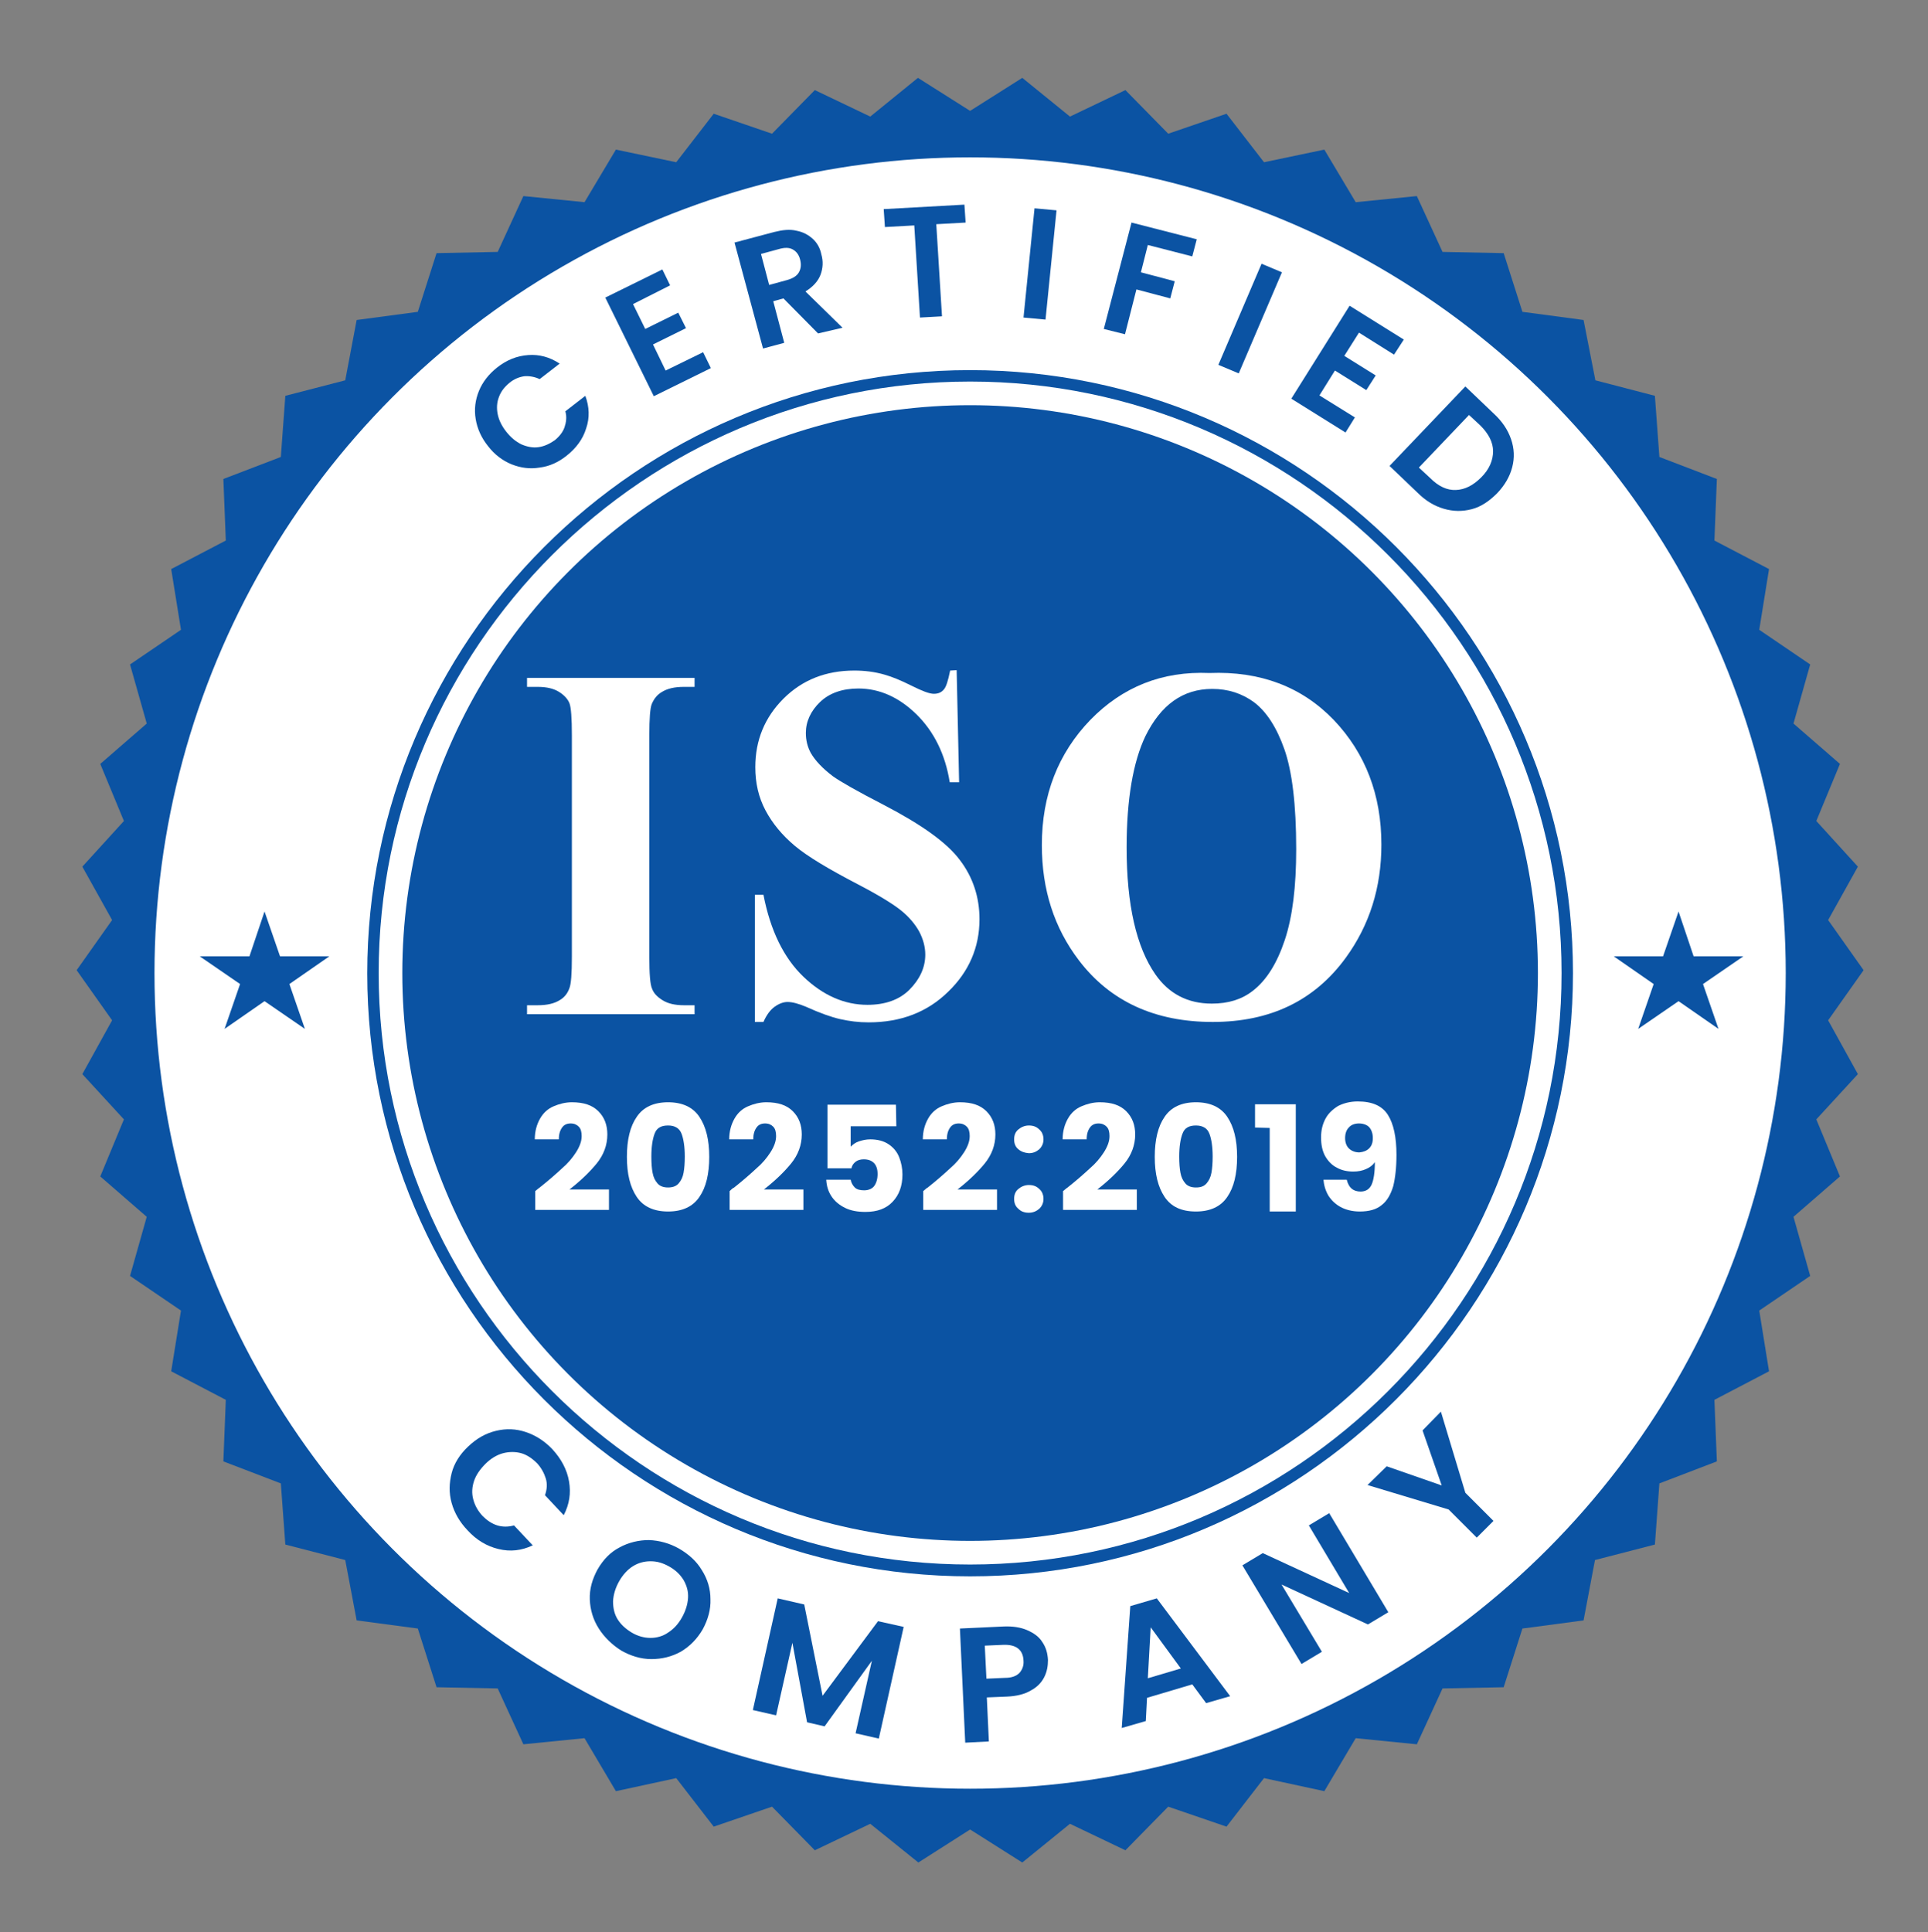 <?xml version="1.0" encoding="utf-8"?>
<!-- Generator: Adobe Illustrator 27.8.1, SVG Export Plug-In . SVG Version: 6.00 Build 0)  -->
<svg version="1.1" id="Layer_1" xmlns="http://www.w3.org/2000/svg" xmlns:xlink="http://www.w3.org/1999/xlink" x="0px" y="0px"
	 viewBox="0 0 473 474" style="enable-background:new 0 0 473 474;" xml:space="preserve">
<rect x="0" y="0" width="473" height="474" fill="#808080" stroke="none"/>
<style type="text/css">
	.st0{display:none;fill:#0B53A3;}
	.st1{display:none;}
	.st2{display:inline;fill:#0B53A3;}
	.st3{display:inline;}
	.st4{fill:#FFFFFF;}
	.st5{display:none;fill:#FFF100;}
	.st6{fill:#0B53A3;}
</style>
<circle class="st0" cx="234.9" cy="238.6" r="156.9"/>
<g class="st1">
	<path class="st2" d="M234.9,457.2C114,457.2,15.7,358.9,15.7,238c0-120.9,98.3-219.2,219.2-219.2S454.1,117.1,454.1,238
		S355.8,457.2,234.9,457.2z M234.9,23.6C116.7,23.6,20.5,119.8,20.5,238s96.2,214.4,214.4,214.4S449.3,356.2,449.3,238
		S353.1,23.6,234.9,23.6z"/>
</g>
<g class="st1">
	<g class="st3">
		<path class="st4" d="M192.5,194.2v15.5h25v14.4h-25V241h28.3v15h-47v-76.8h47v15L192.5,194.2L192.5,194.2z"/>
		<path class="st4" d="M251.3,179.2v45.9c0,4.6,1.1,8.1,3.4,10.6c2.3,2.5,5.6,3.7,10,3.7s7.7-1.2,10.1-3.7s3.5-6,3.5-10.6v-45.9
			h18.7V225c0,6.9-1.5,12.6-4.4,17.4c-2.9,4.7-6.8,8.3-11.8,10.7s-10.4,3.6-16.5,3.6s-11.5-1.2-16.2-3.6c-4.8-2.4-8.6-5.9-11.3-10.7
			s-4.1-10.6-4.1-17.4v-45.8H251.3L251.3,179.2z"/>
	</g>
	<g class="st3">
		<path class="st4" d="M195.6,275c-0.7-1.3-1.7-2.2-2.9-2.9s-2.6-1-4.3-1c-1.8,0-3.4,0.4-4.8,1.2c-1.4,0.8-2.5,2-3.3,3.5
			c-0.8,1.5-1.2,3.2-1.2,5.2c0,2,0.4,3.8,1.2,5.3s1.9,2.7,3.3,3.5c1.4,0.8,3.1,1.2,5,1.2c2.3,0,4.2-0.6,5.7-1.9
			c1.5-1.2,2.5-3,2.9-5.2h-10.5v-4.7h16.5v5.3c-0.4,2.1-1.3,4.1-2.6,5.9c-1.3,1.8-3.1,3.2-5.2,4.3s-4.5,1.6-7.1,1.6
			c-2.9,0-5.6-0.7-7.9-2c-2.4-1.3-4.2-3.2-5.6-5.5s-2-5-2-8s0.7-5.7,2-8s3.2-4.2,5.6-5.5s5-2,7.9-2c3.4,0,6.4,0.8,8.9,2.5
			c2.5,1.7,4.3,4,5.2,7L195.6,275L195.6,275z"/>
		<path class="st4" d="M229.1,267.7c2.4,1.2,4.3,3,5.6,5.3s2,5,2,8c0,3-0.7,5.7-2,8s-3.2,4-5.6,5.3c-2.4,1.2-5.2,1.9-8.4,1.9H210
			v-30.4h10.6C223.9,265.8,226.7,266.5,229.1,267.7z M227.9,288.5c1.7-1.7,2.6-4.2,2.6-7.4c0-3.2-0.9-5.6-2.6-7.4
			c-1.7-1.8-4.2-2.7-7.4-2.7h-4.3v20.1h4.3C223.6,291.1,226.1,290.2,227.9,288.5z"/>
		<path class="st4" d="M264.5,279.8c-0.8,1.4-2,2.6-3.6,3.4s-3.7,1.3-6.2,1.3h-5.1v11.7h-6.1v-30.4h11.2c2.4,0,4.4,0.4,6,1.2
			c1.7,0.8,2.9,1.9,3.7,3.4c0.8,1.4,1.2,3,1.2,4.8C265.6,276.9,265.3,278.4,264.5,279.8z M258.2,278.5c0.8-0.8,1.2-1.9,1.2-3.2
			c0-3-1.7-4.5-5-4.5h-4.8v8.9h4.8C256.1,279.7,257.4,279.3,258.2,278.5z"/>
		<path class="st4" d="M287.8,296.3l-6.7-11.9h-2.9v11.9h-6.1v-30.4h11.4c2.4,0,4.4,0.4,6,1.2s2.9,2,3.7,3.4c0.8,1.4,1.2,3,1.2,4.7
			c0,2-0.6,3.8-1.7,5.4c-1.2,1.6-2.9,2.7-5.2,3.3l7.3,12.3L287.8,296.3L287.8,296.3z M278.2,279.8h5.1c1.7,0,2.9-0.4,3.7-1.2
			c0.8-0.8,1.2-1.9,1.2-3.3c0-1.4-0.4-2.5-1.2-3.2s-2-1.1-3.7-1.1h-5.1V279.8z"/>
	</g>
</g>
<path class="st0" d="M80.8,148.9c0,4.1-3.3,7.5-7.5,7.5c-4.1,0-7.5-3.4-7.5-7.5c0-4.1,3.3-7.5,7.5-7.5S80.8,144.8,80.8,148.9z
	 M103,109.2c2,2.3,4.2,3.9,6.8,4.8s5.2,1.1,7.9,0.6c2.7-0.5,5.1-1.7,7.3-3.7c2.6-2.2,4.3-4.9,5.1-7.9c0.8-3,0.6-6-0.7-9.1l-5.4,4.6
	c0.4,1.6,0.4,3.1-0.1,4.4c-0.5,1.4-1.3,2.6-2.6,3.7c-1.4,1.2-2.8,1.9-4.4,2.2c-1.6,0.3-3.2,0.1-4.8-0.6c-1.6-0.7-3.1-1.8-4.4-3.3
	c-1.3-1.6-2.2-3.2-2.6-4.8s-0.3-3.3,0.2-4.8c0.5-1.5,1.4-2.9,2.8-4.1c1.3-1.1,2.6-1.8,4.1-2.1c1.4-0.3,2.9-0.1,4.4,0.6l5.4-4.6
	c-2.8-1.7-5.8-2.4-8.9-2s-6,1.6-8.6,3.9c-2.2,1.9-3.8,4.1-4.7,6.7s-1.1,5.2-0.6,7.9C99.8,104.4,101,106.9,103,109.2z M151.4,92.4
	c2.5-1.4,4.4-3.3,5.9-5.7c1.4-2.4,2.1-4.9,2.2-7.7c0-2.8-0.7-5.5-2.2-8.1c-1.5-2.6-3.4-4.6-5.8-6c-2.4-1.4-5-2.1-7.7-2
	s-5.4,0.8-7.9,2.2c-2.5,1.4-4.4,3.3-5.9,5.7s-2.1,4.9-2.2,7.7s0.7,5.5,2.2,8.1c1.5,2.6,3.4,4.6,5.9,6s5,2.1,7.8,2
	C146.3,94.6,148.9,93.8,151.4,92.4z M148.7,87.6c-1.6,0.9-3.2,1.4-4.9,1.3c-1.6,0-3.2-0.5-4.7-1.5s-2.7-2.3-3.7-4.1
	s-1.6-3.5-1.6-5.3c-0.1-1.7,0.3-3.3,1.1-4.7c0.8-1.4,2-2.6,3.6-3.5c1.6-0.9,3.2-1.4,4.9-1.4s3.2,0.5,4.6,1.4s2.7,2.3,3.7,4.1
	c1,1.8,1.6,3.6,1.7,5.3c0.1,1.7-0.3,3.3-1.1,4.8C151.5,85.5,150.3,86.7,148.7,87.6z M183.3,45.8L181,70.5l-16.3-18.8l-6.7,2.1
	l9.4,29.2l5.9-1.9l-6.1-19l14,16.5l4.4-1.4l1.7-21.5l6.1,19l5.9-1.9l-9.4-29.2L183.3,45.8z M223.5,48.7c-0.2-1.8-0.8-3.4-1.8-4.7
	c-1-1.3-2.4-2.3-4.1-2.9s-3.8-0.8-6.2-0.5L200.2,42l3.7,30.5l6.1-0.8L208.6,60l5.1-0.6c2.5-0.3,4.5-1,6.1-2.1
	c1.5-1.1,2.6-2.4,3.2-3.9C223.5,51.9,223.7,50.3,223.5,48.7z M212.8,54.5l-4.9,0.6l-1.1-8.9l4.9-0.6c3.3-0.4,5.2,0.9,5.5,3.8
	c0.2,1.4-0.1,2.5-0.8,3.4C215.7,53.8,214.5,54.3,212.8,54.5z M236.6,39.3l-6.2-0.1L230,69.9l16.3,0.2l0.1-4.9l-10.1-0.1L236.6,39.3z
	 M253.9,40.1l-3.4,30.5l6.1,0.7l3.4-30.5L253.9,40.1z M282.6,76.6l6.3,1.5l-3.5-32.5l-7-1.7l-18,27.3l6.3,1.5l3.3-5.2l11.9,2.9
	L282.6,76.6z M273,63.2l7.3-11.4l1.3,13.5L273,63.2z M328.1,61.8l-5.6-2.5l-8.6,19.3l-4.2-25l-5.6-2.5l-12.5,28.1l5.6,2.5l8.5-19.2
	l4.2,24.9l5.6,2.5L328.1,61.8z M335.5,66l-2.7,4.2l6.8,4.5l-14.2,21.5l5.1,3.4l14.2-21.5l6.8,4.5l2.7-4.2L335.5,66z M415,196.6
	c-3,0.4-5.6,1.5-7.7,3.2c-2.1,1.7-3.7,3.8-4.7,6.3s-1.2,5.2-0.8,8.1c0.5,3.4,1.8,6.3,3.9,8.6s4.8,3.7,8,4.3l-1-7
	c-1.5-0.5-2.8-1.3-3.7-2.4s-1.5-2.6-1.8-4.2c-0.3-1.8-0.1-3.4,0.5-4.9s1.6-2.8,3-3.7c1.4-1,3.1-1.6,5.1-1.9c2-0.3,3.9-0.2,5.5,0.4
	c1.6,0.6,3,1.4,4,2.7s1.7,2.8,1.9,4.5c0.2,1.6,0.1,3.2-0.4,4.5c-0.5,1.4-1.5,2.5-2.8,3.4l1,7c2.9-1.5,5.1-3.6,6.4-6.4
	s1.8-5.9,1.3-9.3c-0.4-2.9-1.5-5.4-3.1-7.6s-3.8-3.7-6.4-4.7C420.8,196.4,418,196.1,415,196.6z M403.4,246.5c-0.1,2.9,0.4,5.5,1.7,8
	s3,4.4,5.3,5.9s5,2.3,8,2.5c3,0.1,5.7-0.4,8.2-1.7s4.4-3.1,5.9-5.4c1.5-2.3,2.2-4.9,2.4-7.8c0.1-2.9-0.4-5.5-1.7-8s-3-4.4-5.3-6
	c-2.3-1.5-5-2.3-8-2.5c-3-0.1-5.8,0.4-8.2,1.7c-2.5,1.3-4.4,3.1-5.9,5.5C404.3,241,403.5,243.6,403.4,246.5z M408.9,246.7
	c0.1-1.8,0.6-3.5,1.5-4.8c0.9-1.4,2.1-2.4,3.7-3.1c1.6-0.7,3.4-1,5.5-0.9s3.8,0.6,5.3,1.4c1.5,0.9,2.6,2,3.4,3.5
	c0.8,1.5,1.1,3.1,1,4.9s-0.6,3.4-1.5,4.8c-0.9,1.4-2.1,2.4-3.7,3.1c-1.6,0.7-3.4,1-5.4,0.9s-3.8-0.6-5.4-1.4s-2.7-2-3.4-3.5
	C409.1,250.2,408.8,248.6,408.9,246.7z M425.8,298.3l-19.7-15.1l24.5-3.8l1.7-6.8l-29.7-7.7l-1.5,6l19.3,5l-21.4,3l-1.2,4.5l17.3,13
	l-19.3-5l-1.5,6L424,305L425.8,298.3z M401.8,330.8c1.6,0.8,3.3,1.1,5,0.9s3.2-0.8,4.7-2c1.5-1.2,2.7-2.8,3.7-5l4.8-10.2l-27.8-13.1
	l-2.6,5.6l10.7,5l-2.2,4.7c-1.1,2.3-1.6,4.4-1.5,6.2c0.1,1.9,0.6,3.5,1.6,4.8C399.1,329.1,400.3,330.1,401.8,330.8z M402.6,318.6
	l2.1-4.4l8.1,3.8l-2.1,4.4c-1.4,3-3.5,3.9-6.2,2.6c-1.3-0.6-2.1-1.4-2.4-2.5C401.7,321.5,401.9,320.2,402.6,318.6z M402.8,346.9
	l3.4-5.2L380.4,325l-8.9,13.6l4.1,2.7l5.5-8.5L402.8,346.9z M392.9,361l-24-19.2l-3.8,4.8l24,19.2L392.9,361z M346.6,365.9l-4.7,4.5
	l29.3,14.4l5.2-5L363,350.1l-4.6,4.5l2.6,5.6l-8.8,8.5L346.6,365.9z M363.1,364.9l5.7,12.3l-12.1-6.1L363.1,364.9z M334.9,412.2
	l5.1-3.4l-11.7-17.5l23.3,9.8l5.1-3.4l-17.1-25.6l-5.1,3.4l11.7,17.5l-23.3-9.8l-5.1,3.4L334.9,412.2z M327.3,416.2l-2-4.5l-7.5,3.4
	l-10.6-23.4l-5.6,2.5l10.6,23.5l-7.5,3.4l2,4.5L327.3,416.2z M174.5,413.7c1.2-2.8,1.7-5.5,1.4-8.2s-1.2-5.2-2.9-7.4
	c-1.6-2.2-3.8-3.9-6.5-5c-3.2-1.4-6.3-1.8-9.3-1.2s-5.7,2.1-7.9,4.5l6.5,2.9c1.2-1.1,2.6-1.7,4.1-1.8c1.5-0.2,3,0.1,4.5,0.8
	c1.6,0.7,2.9,1.7,3.9,3.1c0.9,1.3,1.4,2.9,1.5,4.6s-0.3,3.5-1.1,5.4c-0.8,1.9-1.9,3.4-3.2,4.4c-1.3,1.1-2.8,1.7-4.4,1.9
	c-1.6,0.2-3.2,0-4.9-0.8c-1.5-0.7-2.7-1.6-3.6-2.8c-0.9-1.2-1.3-2.6-1.4-4.2l-6.5-2.9c-0.3,3.3,0.4,6.2,2,8.9s4.1,4.7,7.2,6
	c2.7,1.2,5.4,1.6,8.1,1.4c2.7-0.3,5.1-1.2,7.4-2.9C171.6,418.7,173.3,416.5,174.5,413.7z M138.5,377.2c-2.4-1.6-4.9-2.6-7.6-2.9
	c-2.7-0.3-5.4,0.2-7.9,1.3c-2.5,1.2-4.6,3-6.3,5.5c-1.7,2.5-2.7,5.1-2.9,7.8s0.3,5.4,1.4,7.8s3,4.5,5.4,6.2c2.4,1.6,4.9,2.6,7.7,2.9
	s5.4-0.2,7.9-1.3c2.5-1.2,4.6-3,6.4-5.4c1.7-2.5,2.7-5.1,2.9-7.9s-0.3-5.4-1.5-7.9S140.9,378.9,138.5,377.2z M135.4,381.8
	c1.5,1.1,2.6,2.3,3.3,3.8c0.7,1.5,0.9,3.1,0.7,4.8c-0.2,1.7-0.9,3.4-2.1,5.1s-2.5,2.9-4.1,3.7s-3.1,1.1-4.8,1
	c-1.6-0.1-3.2-0.7-4.7-1.8c-1.5-1-2.6-2.3-3.3-3.8c-0.7-1.5-0.9-3.1-0.7-4.8c0.2-1.7,0.9-3.4,2.1-5.1c1.2-1.7,2.5-2.9,4.1-3.8
	s3.1-1.2,4.7-1.1C132.3,380.1,133.8,380.7,135.4,381.8z M82.8,368.4l23.3-8.5l-10,22.7l4.8,5.1l22.4-21l-4.2-4.5L104.5,376l8.9-19.7
	l-3.2-3.4L90,360.5l14.6-13.7l-4.2-4.5l-22.4,21L82.8,368.4z M68.1,330.9c-1.5,1-2.7,2.2-3.4,3.7c-0.8,1.5-1,3.1-0.8,5
	c0.2,1.9,0.9,3.8,2.2,5.8l6.1,9.5L98,338.3l-3.3-5.2l-9.9,6.3l-2.8-4.3c-1.4-2.1-2.8-3.6-4.5-4.6c-1.6-0.9-3.3-1.3-4.9-1.2
	C71,329.5,69.5,330,68.1,330.9z M78,338l2.6,4.1l-7.5,4.8l-2.6-4.1c-1.8-2.8-1.4-5,1.1-6.6c1.2-0.8,2.3-1,3.4-0.7
	C76,335.8,77,336.6,78,338z M53.9,323.2l2.6,5.6l27.9-12.9l-6.8-14.8l-4.4,2l4.2,9.2L53.9,323.2z M47.3,307.2l29-10.1l-2-5.8
	l-29,10.1L47.3,307.2z M67.9,265.5l-1.3-6.4l-27.8,17.1l1.5,7l32.4,4.5l-1.3-6.3l-6.1-0.8l-2.5-12L67.9,265.5z M59.9,280l-13.5-1.7
	l11.7-7L59.9,280z M35,230.8l0.2,6.2l21.1-0.5l-20.8,14.4l0.2,6.2l30.7-0.7l-0.2-6.2l-21.1,0.5l20.7-14.4l-0.2-6.2L35,230.8z
	 M35.7,222.3l4.9,0.7l1.1-8.1l25.5,3.6l0.9-6.1l-25.5-3.6l1.1-8.1l-4.9-0.7L35.7,222.3z M391.7,136.6c-4.1,0-7.5,3.4-7.5,7.5
	s3.4,7.5,7.5,7.5s7.5-3.4,7.5-7.5S395.9,136.6,391.7,136.6z M241.4,416.8c-4.1,0-7.5,3.4-7.5,7.5c0,4.1,3.4,7.5,7.5,7.5
	c4.1,0,7.5-3.4,7.5-7.5S245.5,416.8,241.4,416.8z"/>
<path class="st5" d="M181.7,133.1h14.8l-12,8.3l4.6,13.4l-12-8.3l-12,8.3l4.6-13.4l-12-8.3h14.8l4.6-13.4L181.7,133.1z M234.8,104.5
	l-4.6,13.4h-14.8l12,8.3l-4.6,13.4l12-8.3l12,8.3l-4.6-13.4l12-8.3h-14.8L234.8,104.5z M292.7,119.5l-4.6,13.4h-14.8l12,8.3
	l-4.6,13.4l12-8.3l12,8.3l-4.6-13.4l12-8.3h-14.8L292.7,119.5z M335.1,161.9l-4.6,13.4h-14.8l12,8.3l-4.6,13.4l12-8.3l12,8.3
	l-4.6-13.4l12-8.3h-14.8L335.1,161.9z M350.2,219.6l-4.6,13.4h-14.8l12,8.3l-4.6,13.4l12-8.3l12,8.3l-4.6-13.4l12-8.3h-14.8
	L350.2,219.6z M334.8,277.4l-4.6,13.4h-14.8l12,8.3l-4.6,13.4l12-8.3l12,8.3l-4.6-13.4l12-8.3h-14.8L334.8,277.4z M292.7,319.9
	l-4.6,13.4h-14.8l12,8.3l-4.6,13.4l12-8.3l12,8.3l-4.6-13.4l12-8.3h-14.8L292.7,319.9z M235.1,335.1l-4.6,13.4h-14.8l12,8.3
	l-4.6,13.4l12-8.3l12,8.3l-4.6-13.4l12-8.3h-14.8L235.1,335.1z M177.3,319.5l-4.6,13.4h-14.8l12,8.3l-4.6,13.4l12-8.3l12,8.3
	l-4.6-13.4l12-8.3h-14.8L177.3,319.5z M135.1,277.2l-4.6,13.4h-14.8l12,8.3l-4.6,13.4l12-8.3l12,8.3l-4.6-13.4l12-8.3h-14.8
	L135.1,277.2z M119.6,219.3l-4.6,13.4h-14.8l12,8.3l-4.6,13.4l12-8.3l12,8.3l-4.6-13.4l12-8.3h-14.8L119.6,219.3z M135,161.9
	l-4.6,13.4h-14.8l12,8.3L123,197l12-8.3l12,8.3l-4.6-13.4l12-8.3h-14.8L135,161.9z"/>
<g>
	<polygon class="st6" points="250.8,19.1 238,27.2 225.2,19.1 213.5,28.6 199.9,22.1 189.4,32.8 175.1,27.9 165.9,39.8 151.1,36.7 
		143.4,49.6 128.4,48.1 122.1,61.8 107.1,62.1 102.5,76.5 87.5,78.5 84.7,93.3 70,97.1 68.9,112.1 54.8,117.5 55.4,132.6 42,139.6 
		44.4,154.5 31.9,163 36,177.5 24.6,187.4 30.4,201.4 20.2,212.6 27.5,225.7 18.8,238 27.5,250.3 20.2,263.5 30.4,274.6 24.6,288.6 
		36,298.5 31.9,313 44.4,321.5 42,336.4 55.4,343.4 54.8,358.5 68.9,363.9 70,378.9 84.7,382.7 87.5,397.5 102.5,399.5 107.1,413.9 
		122.1,414.2 128.4,427.9 143.4,426.4 151.1,439.4 165.9,436.2 175.1,448.1 189.4,443.2 199.9,453.9 213.5,447.4 225.3,456.9 
		238,448.8 250.8,456.9 262.5,447.4 276.1,453.9 286.6,443.2 300.9,448.1 310.1,436.2 324.9,439.4 332.6,426.4 347.6,427.9 
		353.9,414.2 368.9,413.9 373.5,399.5 388.5,397.5 391.3,382.7 406,378.9 407.1,363.9 421.2,358.5 420.6,343.4 434,336.4 
		431.6,321.5 444.1,313 440,298.5 451.4,288.6 445.6,274.6 455.8,263.5 448.5,250.3 457.2,238 448.5,225.7 455.8,212.6 445.6,201.4 
		451.4,187.4 440,177.5 444.1,163 431.6,154.5 434,139.6 420.6,132.6 421.2,117.5 407.1,112.1 406,97.1 391.4,93.3 388.5,78.5 
		373.5,76.5 368.9,62.1 353.9,61.8 347.6,48.1 332.6,49.6 324.9,36.7 310.1,39.8 300.9,27.9 286.6,32.8 276.1,22.1 262.5,28.6 	"/>
	<circle class="st4" cx="238" cy="238.7" r="200.1"/>
	<circle class="st6" cx="238" cy="238.7" r="139.3"/>
	<g>
		<path class="st6" d="M116.7,102.8c-0.4-2.4-0.1-4.7,0.8-6.9s2.4-4.1,4.4-5.7c2.4-1.9,4.9-2.9,7.7-3.1c2.7-0.2,5.3,0.5,7.7,2.1
			l-4.9,3.8c-1.3-0.6-2.6-0.8-3.8-0.7c-1.3,0.2-2.5,0.7-3.6,1.6c-1.2,1-2.1,2.1-2.6,3.5c-0.5,1.3-0.6,2.7-0.3,4.2
			c0.3,1.5,1,2.9,2.1,4.3c1.1,1.4,2.3,2.4,3.7,3.1c1.4,0.6,2.8,0.9,4.2,0.7s2.7-0.8,4-1.7c1.1-0.9,2-2,2.4-3.2s0.6-2.5,0.2-3.9
			l4.9-3.8c1,2.7,1.1,5.4,0.2,8c-0.8,2.6-2.4,4.8-4.8,6.7c-2,1.6-4.2,2.6-6.6,2.9c-2.4,0.4-4.6,0.1-6.9-0.8
			c-2.2-0.9-4.2-2.4-5.8-4.5C118.1,107.4,117.1,105.2,116.7,102.8z"/>
		<path class="st6" d="M155.3,74.6l3,6.1l8.1-4l1.9,3.8l-8.1,4l3.1,6.4l9.2-4.5l1.9,3.9l-14,6.9L148.5,73l14-6.9l1.9,3.9L155.3,74.6
			z"/>
		<path class="st6" d="M200.7,81.8l-8.5-8.6l-2.5,0.7l2.7,10.2l-5.2,1.4l-7-26l9.8-2.6c2-0.5,3.8-0.7,5.4-0.3c1.6,0.3,2.9,1,4,2
			s1.8,2.3,2.1,3.8c0.5,1.7,0.4,3.4-0.2,5s-1.9,3-3.7,4.1l9.1,8.9L200.7,81.8z M188.7,69.9l4.4-1.2c1.4-0.4,2.4-1,2.9-1.9
			c0.5-0.9,0.6-1.9,0.3-3.1c-0.3-1.2-0.9-2-1.8-2.5s-2-0.5-3.4-0.1l-4.4,1.2L188.7,69.9z"/>
		<path class="st6" d="M236.6,50.2l0.3,4.4l-7.2,0.4l1.4,22.6l-5.4,0.3l-1.4-22.6l-7.2,0.4l-0.3-4.4L236.6,50.2z"/>
		<path class="st6" d="M259.2,51.6l-2.7,26.8l-5.4-0.5l2.7-26.8L259.2,51.6z"/>
		<path class="st6" d="M293.6,58.7l-1.1,4.2l-10.9-2.8l-1.7,6.7l8.3,2.2l-1.1,4.2l-8.3-2.2L276,82l-5.2-1.3l6.8-26.1L293.6,58.7z"/>
		<path class="st6" d="M314.5,66.8l-10.6,24.8l-5-2.1l10.6-24.8L314.5,66.8z"/>
		<path class="st6" d="M333.4,81.6l-3.6,5.7l7.7,4.8l-2.3,3.6l-7.7-4.8l-3.8,6.1l8.7,5.4l-2.3,3.7l-13.3-8.3L331.1,75l13.3,8.3
			L342,87L333.4,81.6z"/>
		<path class="st6" d="M370.7,107.7c0.8,2.3,0.9,4.6,0.3,6.9s-1.8,4.4-3.7,6.4c-1.9,1.9-3.9,3.3-6.2,3.9s-4.5,0.6-6.9-0.1
			s-4.5-2-6.5-4l-6.8-6.5l18.6-19.5l6.8,6.5C368.5,103.3,369.9,105.4,370.7,107.7z M357.2,120.2c2.2-0.1,4.2-1.1,6.2-3.1
			s2.9-4.2,2.9-6.4s-1.1-4.3-3.1-6.3l-2.8-2.6l-12.3,12.9l2.8,2.6C352.9,119.3,355,120.3,357.2,120.2z"/>
	</g>
	<g>
		<path class="st6" d="M121.7,351c2.5-0.6,4.9-0.5,7.3,0.3c2.4,0.8,4.6,2.2,6.5,4.2c2.2,2.4,3.6,5,4.1,7.9c0.5,2.9,0.1,5.6-1.3,8.3
			l-4.6-4.9c0.5-1.4,0.6-2.8,0.2-4.1c-0.4-1.3-1.1-2.6-2.1-3.7c-1.2-1.2-2.5-2.1-3.9-2.5s-3-0.4-4.5,0c-1.5,0.4-3,1.3-4.3,2.6
			c-1.3,1.3-2.3,2.7-2.8,4.2s-0.6,3-0.2,4.5c0.4,1.5,1.1,2.8,2.3,4.1c1.1,1.1,2.3,1.9,3.6,2.3c1.3,0.4,2.7,0.4,4.1,0l4.6,4.9
			c-2.8,1.3-5.5,1.6-8.4,0.9s-5.4-2.2-7.6-4.6c-1.9-2-3.2-4.2-3.9-6.7c-0.7-2.5-0.6-4.9,0-7.3s2-4.6,4-6.5
			C117,352.8,119.2,351.6,121.7,351z"/>
		<path class="st6" d="M146.9,399.5c-1.4-2.2-2.1-4.6-2.2-7.1c-0.1-2.6,0.6-5,1.9-7.4c1.4-2.4,3.1-4.2,5.4-5.4
			c2.2-1.2,4.7-1.8,7.2-1.8c2.6,0.1,5.1,0.8,7.4,2.1c2.4,1.4,4.3,3.1,5.6,5.3c1.4,2.2,2.1,4.6,2.1,7.1c0.1,2.5-0.6,5-1.9,7.4
			c-1.4,2.4-3.2,4.2-5.4,5.5c-2.2,1.2-4.6,1.8-7.2,1.8s-5.1-0.8-7.4-2.1C150.2,403.5,148.3,401.7,146.9,399.5z M159.6,401.8
			c1.5,0,3-0.4,4.3-1.3c1.4-0.9,2.5-2.1,3.4-3.7c0.9-1.6,1.4-3.2,1.5-4.8s-0.3-3-1.1-4.4c-0.8-1.3-1.9-2.4-3.5-3.3s-3-1.3-4.6-1.3
			s-3,0.4-4.3,1.2s-2.5,2.1-3.4,3.7s-1.4,3.2-1.5,4.9c0,1.6,0.3,3.1,1.1,4.4c0.8,1.3,2,2.4,3.5,3.3
			C156.5,401.4,158.1,401.8,159.6,401.8z"/>
		<path class="st6" d="M221.7,399.1l-6.1,27.4l-5.7-1.3l4-17.8l-11.6,16.1l-4.3-1l-3.6-19.5l-4,17.8l-5.7-1.3l6.1-27.4l6.5,1.5
			l4.5,22.4l13.6-18.3L221.7,399.1z"/>
		<path class="st6" d="M256.2,411.4c-0.7,1.4-1.8,2.5-3.3,3.3c-1.5,0.9-3.5,1.4-5.9,1.5l-4.9,0.2l0.5,10.8l-5.8,0.3l-1.3-28
			l10.7-0.5c2.2-0.1,4.2,0.2,5.8,0.9s2.9,1.6,3.7,2.9c0.9,1.3,1.3,2.7,1.4,4.4C257.1,408.6,256.9,410,256.2,411.4z M250.1,410.4
			c0.7-0.8,1.1-1.8,1-3c-0.1-2.7-1.8-4-4.9-3.9l-4.6,0.2l0.4,8.1l4.6-0.2C248.1,411.6,249.3,411.2,250.1,410.4z"/>
		<path class="st6" d="M292.5,413.2l-11.1,3.3l-0.3,5.7l-5.9,1.7l2.1-29.9l6.5-1.9l18,24l-5.9,1.7L292.5,413.2z M289.7,409.3
			l-7.4-10.1l-0.7,12.5L289.7,409.3z"/>
		<path class="st6" d="M340.6,395.5l-5,3l-21.2-9.8l9.9,16.5l-5,3L304.8,384l5-3l21.2,9.8l-9.9-16.6l5-3L340.6,395.5z"/>
		<path class="st6" d="M353.5,346.3l6,19.9l6.9,6.9l-4.1,4.1l-6.9-6.9l-19.9-6l4.7-4.6l13.5,4.7l-4.7-13.5L353.5,346.3z"/>
	</g>
	<polygon class="st6" points="411.8,223.6 408,234.6 395.9,234.6 405.7,241.4 401.9,252.4 411.8,245.6 421.6,252.4 417.8,241.4 
		427.7,234.6 415.5,234.6 	"/>
	<polygon class="st6" points="64.9,223.6 61.2,234.6 49,234.6 58.9,241.4 55.1,252.4 64.9,245.6 74.8,252.4 71,241.4 80.8,234.6 
		68.7,234.6 	"/>
	<g>
		<path class="st4" d="M170.4,246.6v2.2h-41.1v-2.2h2.6c2.3,0,4.1-0.4,5.5-1.3c1-0.6,1.8-1.5,2.3-2.9c0.4-1,0.6-3.5,0.6-7.7v-54.3
			c0-4.2-0.2-6.9-0.6-7.9s-1.3-2-2.6-2.8c-1.3-0.8-3-1.2-5.2-1.2h-2.6v-2.2h41.1v2.2h-2.6c-2.3,0-4.1,0.4-5.5,1.3
			c-1,0.6-1.8,1.5-2.4,2.9c-0.4,1-0.6,3.5-0.6,7.7v54.3c0,4.2,0.2,6.9,0.7,7.9c0.4,1.1,1.3,2,2.6,2.8c1.3,0.8,3,1.2,5.2,1.2H170.4z"
			/>
		<path class="st4" d="M234.7,164.4l0.6,27.5H233c-1.1-6.9-3.9-12.5-8.2-16.7s-9.1-6.3-14.2-6.3c-3.9,0-7.1,1.1-9.4,3.3
			c-2.3,2.2-3.5,4.8-3.5,7.6c0,1.8,0.4,3.4,1.2,4.9c1.1,1.9,2.9,3.8,5.4,5.7c1.8,1.3,6,3.7,12.6,7.1c9.2,4.8,15.4,9.2,18.6,13.5
			c3.2,4.2,4.8,9.1,4.8,14.5c0,6.9-2.6,12.9-7.7,17.8c-5.1,5-11.6,7.5-19.5,7.5c-2.5,0-4.8-0.3-7-0.8s-5-1.5-8.3-3
			c-1.9-0.8-3.4-1.2-4.6-1.2c-1,0-2.1,0.4-3.2,1.2c-1.1,0.8-2,2.1-2.7,3.7h-2.1v-31.2h2.1c1.7,8.8,5,15.5,9.8,20.1
			s10.1,6.9,15.7,6.9c4.3,0,7.8-1.2,10.3-3.7s3.9-5.4,3.9-8.6c0-1.9-0.5-3.8-1.5-5.7c-1-1.8-2.5-3.6-4.5-5.2
			c-2-1.6-5.6-3.8-10.6-6.4c-7.1-3.7-12.3-6.8-15.4-9.4c-3.1-2.6-5.5-5.5-7.2-8.7s-2.5-6.7-2.5-10.6c0-6.6,2.3-12.2,6.9-16.8
			c4.6-4.6,10.4-6.9,17.4-6.9c2.5,0,5,0.3,7.4,1c1.8,0.5,4,1.4,6.6,2.7s4.4,2,5.5,2c1,0,1.8-0.3,2.4-1c0.6-0.6,1.1-2.2,1.6-4.7
			L234.7,164.4L234.7,164.4L234.7,164.4z"/>
		<path class="st4" d="M296.7,165.1c12.5-0.5,22.7,3.4,30.5,11.5c7.8,8.2,11.7,18.4,11.7,30.6c0,10.5-2.9,19.7-8.7,27.7
			c-7.7,10.6-18.6,15.8-32.7,15.8c-14.1,0-25.1-5-32.8-15.1c-6.1-8-9.1-17.4-9.1-28.3c0-12.3,4-22.5,11.9-30.7
			C275.4,168.5,285.1,164.6,296.7,165.1z M297.4,169c-7.2,0-12.6,3.9-16.4,11.6c-3,6.3-4.6,15.4-4.6,27.3c0,14.1,2.4,24.5,7.1,31.2
			c3.3,4.7,7.9,7.1,13.8,7.1c4,0,7.3-1,10-3.1c3.4-2.6,6-6.8,7.9-12.5c1.9-5.7,2.8-13.1,2.8-22.3c0-10.9-1-19.1-2.9-24.5
			s-4.4-9.2-7.4-11.5C304.7,170.1,301.3,169,297.4,169z"/>
	</g>
	<g>
		<path class="st4" d="M132.3,291.4c2.4-1.9,4.2-3.5,5.6-4.8c1.4-1.2,2.5-2.5,3.4-3.9c0.9-1.4,1.4-2.7,1.4-4c0-1-0.2-1.8-0.7-2.3
			c-0.5-0.5-1.1-0.8-2-0.8c-0.9,0-1.6,0.3-2.1,1c-0.5,0.7-0.8,1.6-0.8,2.9h-5.9c0-2,0.5-3.7,1.3-5.1c0.8-1.4,1.9-2.4,3.3-3
			c1.4-0.6,2.9-1,4.5-1c2.9,0,5,0.7,6.5,2.2c1.5,1.5,2.2,3.4,2.2,5.7c0,2.6-0.9,5-2.6,7.1c-1.8,2.2-4,4.3-6.7,6.4h9.7v5h-18.1v-4.6
			C132,291.6,132.4,291.3,132.3,291.4z"/>
		<path class="st4" d="M156.2,274c1.6-2.4,4.2-3.6,7.7-3.6s6.1,1.2,7.7,3.6c1.6,2.4,2.4,5.6,2.4,9.8c0,4.2-0.8,7.5-2.4,9.8
			c-1.6,2.4-4.2,3.6-7.7,3.6s-6.1-1.2-7.7-3.6s-2.4-5.6-2.4-9.8C153.8,279.6,154.6,276.3,156.2,274z M167.2,278.1
			c-0.5-1.3-1.6-2-3.3-2c-1.7,0-2.8,0.6-3.3,2c-0.5,1.3-0.8,3.2-0.8,5.6c0,1.6,0.1,3,0.3,4c0.2,1.1,0.6,1.9,1.2,2.6s1.5,1,2.6,1
			s2-0.3,2.6-1s1-1.5,1.2-2.6s0.3-2.4,0.3-4C168,281.3,167.7,279.4,167.2,278.1z"/>
		<path class="st4" d="M180,291.4c2.4-1.9,4.2-3.5,5.6-4.8c1.4-1.2,2.5-2.5,3.4-3.9c0.9-1.4,1.4-2.7,1.4-4c0-1-0.2-1.8-0.7-2.3
			c-0.5-0.5-1.1-0.8-2-0.8s-1.6,0.3-2.1,1c-0.5,0.7-0.8,1.6-0.8,2.9h-5.9c0-2,0.5-3.7,1.3-5.1c0.8-1.4,1.9-2.4,3.3-3
			c1.4-0.6,2.9-1,4.5-1c2.9,0,5,0.7,6.5,2.2c1.5,1.5,2.2,3.4,2.2,5.7c0,2.6-0.9,5-2.6,7.1c-1.8,2.2-4,4.3-6.7,6.4h9.7v5h-18.1v-4.6
			C179.6,291.6,180,291.3,180,291.4z"/>
		<path class="st4" d="M219.9,276.3h-11.2v5c0.5-0.5,1.1-1,2-1.3s1.8-0.5,2.8-0.5c1.8,0,3.3,0.4,4.5,1.2c1.2,0.8,2.1,1.9,2.6,3.2
			c0.5,1.3,0.8,2.7,0.8,4.2c0,2.8-0.8,5-2.4,6.7s-3.8,2.5-6.7,2.5c-1.9,0-3.6-0.3-5-1c-1.4-0.7-2.5-1.6-3.3-2.8
			c-0.8-1.2-1.2-2.5-1.3-4.1h6c0.1,0.7,0.5,1.4,1,1.9c0.5,0.5,1.3,0.7,2.3,0.7c1.1,0,2-0.4,2.5-1.1s0.8-1.7,0.8-2.9
			c0-1.2-0.3-2.1-0.9-2.7c-0.6-0.6-1.4-0.9-2.5-0.9c-0.8,0-1.5,0.2-2,0.6c-0.5,0.4-0.9,0.9-1,1.6h-5.9v-15.6h16.8L219.9,276.3
			L219.9,276.3L219.9,276.3z"/>
		<path class="st4" d="M227.5,291.4c2.4-1.9,4.2-3.5,5.6-4.8c1.4-1.2,2.5-2.5,3.4-3.9c0.9-1.4,1.4-2.7,1.4-4c0-1-0.2-1.8-0.7-2.3
			c-0.5-0.5-1.1-0.8-2-0.8s-1.6,0.3-2.1,1c-0.5,0.7-0.8,1.6-0.8,2.9h-5.9c0-2,0.5-3.7,1.3-5.1c0.8-1.4,1.9-2.4,3.3-3
			c1.4-0.6,2.9-1,4.5-1c2.9,0,5,0.7,6.5,2.2s2.2,3.4,2.2,5.7c0,2.6-0.9,5-2.6,7.1c-1.8,2.2-4,4.3-6.7,6.4h9.7v5h-18.1v-4.6
			C227.2,291.6,227.5,291.3,227.5,291.4z"/>
		<path class="st4" d="M249.8,281.9c-0.7-0.6-1-1.4-1-2.4c0-1,0.3-1.8,1-2.4c0.7-0.6,1.6-1,2.6-1c1.1,0,1.9,0.3,2.6,1
			c0.7,0.6,1,1.5,1,2.4c0,0.9-0.3,1.7-1,2.4c-0.7,0.6-1.5,1-2.6,1C251.3,282.8,250.5,282.5,249.8,281.9z M249.8,296.5
			c-0.7-0.6-1-1.4-1-2.4c0-1,0.3-1.8,1-2.4c0.7-0.6,1.6-1,2.6-1c1.1,0,1.9,0.3,2.6,1c0.7,0.6,1,1.5,1,2.4c0,0.9-0.3,1.7-1,2.4
			c-0.7,0.6-1.5,1-2.6,1C251.3,297.5,250.5,297.2,249.8,296.5z"/>
		<path class="st4" d="M261.8,291.4c2.4-1.9,4.2-3.5,5.6-4.8c1.4-1.2,2.5-2.5,3.4-3.9c0.9-1.4,1.4-2.7,1.4-4c0-1-0.2-1.8-0.7-2.3
			c-0.5-0.5-1.1-0.8-2-0.8c-0.9,0-1.6,0.3-2.1,1c-0.5,0.7-0.8,1.6-0.8,2.9h-5.9c0-2,0.5-3.7,1.3-5.1c0.8-1.4,1.9-2.4,3.3-3
			c1.4-0.6,2.9-1,4.5-1c2.9,0,5,0.7,6.5,2.2s2.2,3.4,2.2,5.7c0,2.6-0.9,5-2.6,7.1c-1.8,2.2-4,4.3-6.7,6.4h9.7v5h-18.1v-4.6
			C261.5,291.6,261.9,291.3,261.8,291.4z"/>
		<path class="st4" d="M285.7,274c1.6-2.4,4.2-3.6,7.7-3.6c3.5,0,6.1,1.2,7.7,3.6c1.6,2.4,2.4,5.6,2.4,9.8c0,4.2-0.8,7.5-2.4,9.8
			c-1.6,2.4-4.2,3.6-7.7,3.6c-3.6,0-6.1-1.2-7.7-3.6c-1.6-2.4-2.4-5.6-2.4-9.8C283.3,279.6,284.1,276.3,285.7,274z M296.7,278.1
			c-0.5-1.3-1.6-2-3.3-2c-1.7,0-2.8,0.6-3.3,2c-0.5,1.3-0.8,3.2-0.8,5.6c0,1.6,0.1,3,0.3,4c0.2,1.1,0.6,1.9,1.2,2.6s1.5,1,2.6,1
			c1.2,0,2-0.3,2.6-1s1-1.5,1.2-2.6s0.3-2.4,0.3-4C297.5,281.3,297.2,279.4,296.7,278.1z"/>
		<path class="st4" d="M307.9,276.6v-5.7h10v26.3h-6.4v-20.5L307.9,276.6L307.9,276.6z"/>
		<path class="st4" d="M333.8,292.3c1.3,0,2.2-0.6,2.7-1.7s0.8-3,0.8-5.5c-0.5,0.7-1.2,1.3-2.2,1.7c-0.9,0.4-1.9,0.6-3.1,0.6
			c-1.5,0-2.9-0.3-4.1-1c-1.2-0.6-2.1-1.6-2.8-2.8c-0.7-1.3-1-2.8-1-4.6c0-1.8,0.4-3.3,1.1-4.6c0.7-1.3,1.8-2.3,3.1-3.1
			c1.4-0.7,3-1.1,4.8-1.1c3.6,0,6,1.1,7.4,3.3c1.4,2.2,2.1,5.5,2.1,9.8c0,3.1-0.3,5.7-0.8,7.7c-0.6,2-1.5,3.6-2.8,4.6
			c-1.3,1.1-3.1,1.6-5.4,1.6c-1.8,0-3.4-0.4-4.7-1.1s-2.3-1.7-3-2.8c-0.7-1.2-1.1-2.5-1.2-3.9h5.7
			C330.9,291.4,332,292.3,333.8,292.3z M335.9,281.7c0.6-0.6,0.9-1.4,0.9-2.5c0-1.1-0.3-2-0.9-2.7c-0.6-0.6-1.5-0.9-2.5-0.9
			s-1.9,0.3-2.5,1c-0.6,0.6-0.9,1.5-0.9,2.6c0,1,0.3,1.9,0.9,2.5c0.6,0.6,1.5,1,2.6,1C334.5,282.6,335.3,282.3,335.9,281.7z"/>
	</g>
	<g>
		<path class="st6" d="M238,386.7c-81.6,0-147.9-66.4-147.9-147.9S156.4,90.8,238,90.8s147.9,66.4,147.9,147.9
			S319.6,386.7,238,386.7z M238,93.6c-80,0-145.1,65.1-145.1,145.1c0,80,65.1,145.1,145.1,145.1s145.1-65.1,145.1-145.1
			C383.1,158.7,318,93.6,238,93.6z"/>
	</g>
</g>
</svg>
